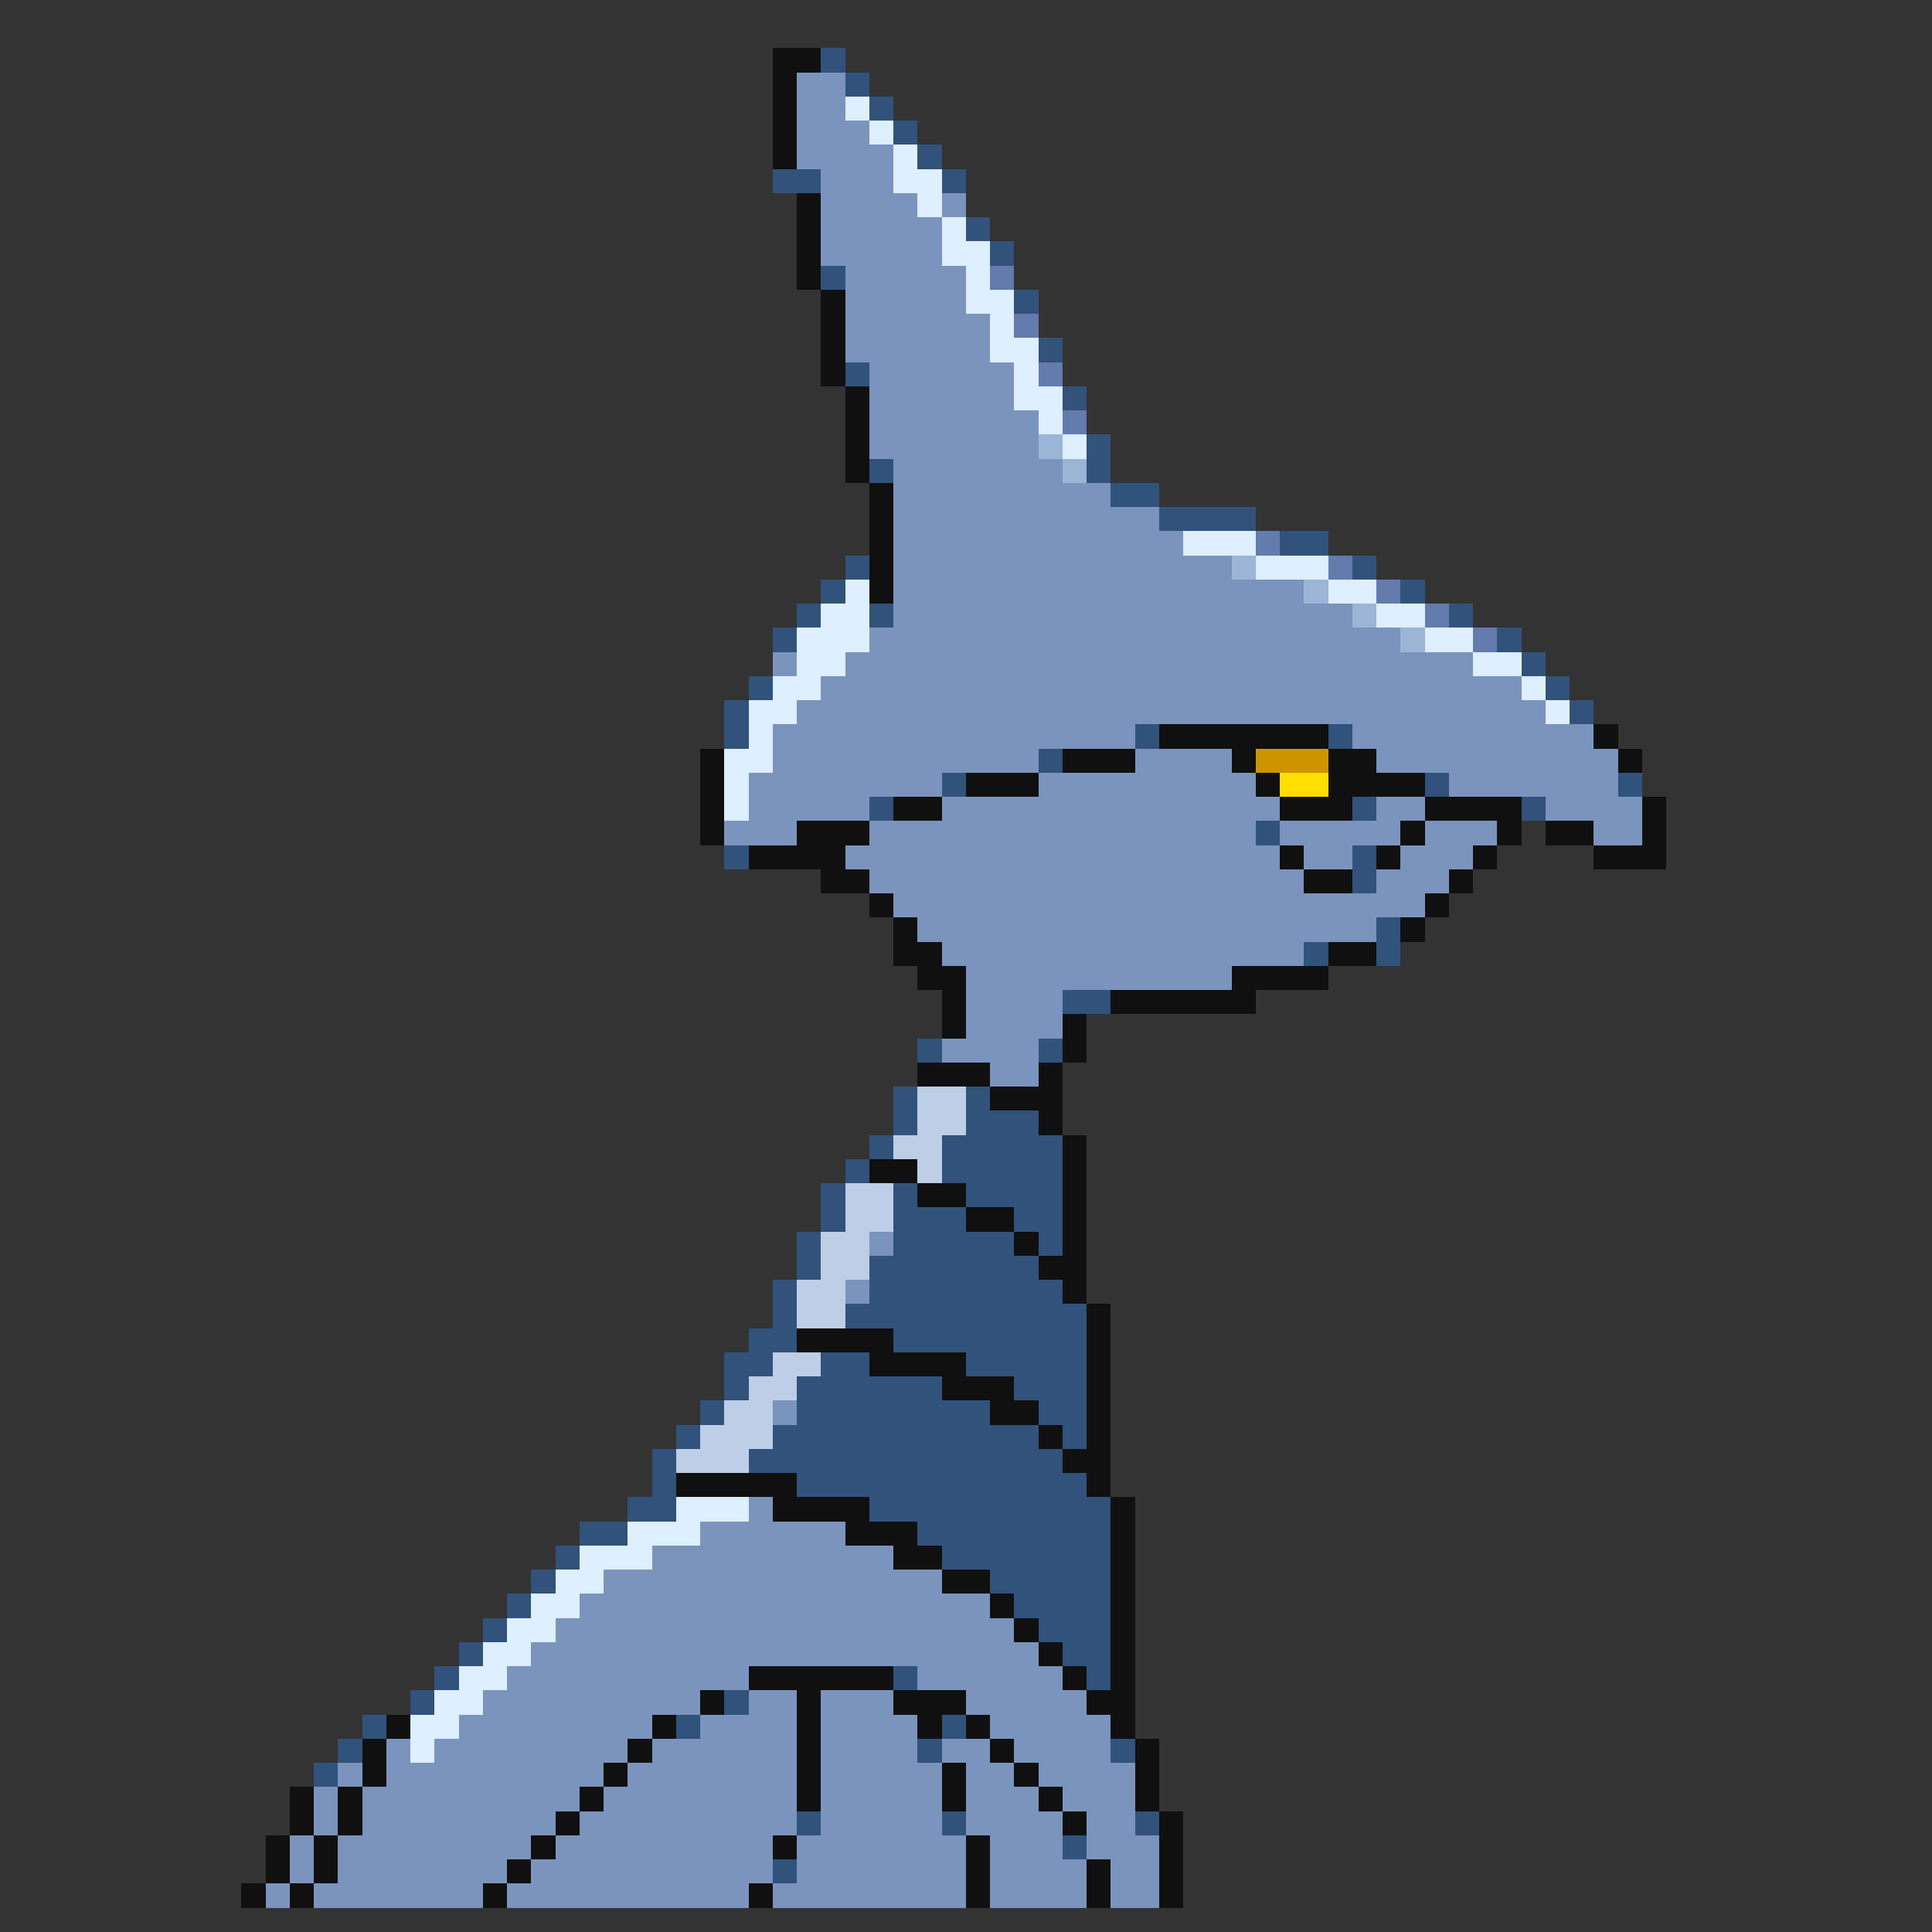 <svg xmlns="http://www.w3.org/2000/svg" viewBox="0 -0.5 80 80" shape-rendering="crispEdges">
<rect x="0" y="-0.5" width="80" height="80" fill="#333333" stroke="none"/>
<path stroke="#101010" d="M32 2h2M32 3h1M32 4h1M32 5h1M32 6h1M33 8h1M33 9h1M33 10h1M33 11h1M34 12h1M34 13h1M34 14h1M34 15h1M35 16h1M35 17h1M35 18h1M35 19h1M36 20h1M36 21h1M36 22h1M36 23h1M36 24h1M48 30h7M66 30h1M29 31h1M44 31h3M51 31h1M55 31h2M67 31h1M29 32h1M40 32h3M52 32h1M55 32h4M29 33h1M37 33h2M53 33h3M59 33h4M68 33h1M29 34h1M33 34h3M58 34h1M62 34h1M64 34h2M68 34h1M31 35h4M53 35h1M57 35h1M61 35h1M66 35h3M34 36h2M54 36h2M60 36h1M36 37h1M59 37h1M37 38h1M58 38h1M37 39h2M55 39h2M38 40h2M51 40h4M39 41h1M46 41h6M39 42h1M44 42h1M44 43h1M38 44h3M43 44h1M41 45h3M43 46h1M44 47h1M36 48h2M44 48h1M38 49h2M44 49h1M40 50h2M44 50h1M42 51h1M44 51h1M43 52h2M44 53h1M45 54h1M33 55h4M45 55h1M36 56h4M45 56h1M39 57h3M45 57h1M41 58h2M45 58h1M43 59h1M45 59h1M44 60h2M28 61h5M45 61h1M32 62h4M46 62h1M35 63h3M46 63h1M37 64h2M46 64h1M39 65h2M46 65h1M41 66h1M46 66h1M42 67h1M46 67h1M43 68h1M46 68h1M31 69h6M44 69h1M46 69h1M29 70h1M33 70h1M37 70h3M45 70h2M16 71h1M27 71h1M33 71h1M38 71h1M40 71h1M46 71h1M15 72h1M26 72h1M33 72h1M41 72h1M47 72h1M15 73h1M25 73h1M33 73h1M39 73h1M42 73h1M47 73h1M12 74h1M14 74h1M24 74h1M33 74h1M39 74h1M43 74h1M47 74h1M12 75h1M14 75h1M23 75h1M44 75h1M48 75h1M11 76h1M13 76h1M22 76h1M32 76h1M40 76h1M48 76h1M11 77h1M13 77h1M21 77h1M40 77h1M45 77h1M48 77h1M10 78h1M12 78h1M20 78h1M31 78h1M40 78h1M45 78h1M48 78h1" />
<path stroke="#31527b" d="M34 2h1M35 3h1M36 4h1M37 5h1M38 6h1M32 7h2M39 7h1M40 9h1M41 10h1M34 11h1M42 12h1M43 14h1M35 15h1M44 16h1M45 18h1M36 19h1M45 19h1M46 20h2M48 21h4M53 22h2M35 23h1M56 23h1M34 24h1M58 24h1M33 25h1M36 25h1M60 25h1M32 26h1M62 26h1M63 27h1M31 28h1M64 28h1M30 29h1M65 29h1M30 30h1M47 30h1M55 30h1M43 31h1M39 32h1M59 32h1M67 32h1M36 33h1M56 33h1M63 33h1M52 34h1M30 35h1M56 35h1M56 36h1M57 38h1M54 39h1M57 39h1M44 41h2M38 43h1M43 43h1M37 45h1M40 45h1M37 46h1M40 46h3M36 47h1M39 47h5M35 48h1M39 48h5M34 49h1M37 49h1M40 49h4M34 50h1M37 50h3M42 50h2M33 51h1M37 51h5M43 51h1M33 52h1M36 52h7M32 53h1M36 53h8M32 54h1M35 54h10M31 55h2M37 55h8M30 56h2M34 56h2M40 56h5M30 57h1M33 57h6M42 57h3M29 58h1M33 58h8M43 58h2M28 59h1M32 59h11M44 59h1M27 60h1M31 60h13M27 61h1M33 61h12M26 62h2M36 62h10M24 63h2M38 63h8M23 64h1M39 64h7M22 65h1M41 65h5M21 66h1M42 66h4M20 67h1M43 67h3M19 68h1M44 68h2M18 69h1M37 69h1M45 69h1M17 70h1M30 70h1M15 71h1M28 71h1M39 71h1M14 72h1M38 72h1M46 72h1M13 73h1M33 75h1M39 75h1M47 75h1M44 76h1M32 77h1" />
<path stroke="#7b94bd" d="M33 3h2M33 4h2M33 5h3M33 6h4M34 7h3M34 8h4M39 8h1M34 9h5M34 10h5M35 11h5M35 12h5M35 13h6M35 14h6M36 15h6M36 16h6M36 17h7M36 18h7M37 19h7M37 20h9M37 21h11M37 22h12M37 23h14M37 24h17M37 25h19M36 26h22M32 27h1M35 27h26M34 28h29M33 29h31M32 30h15M56 30h10M32 31h11M47 31h4M57 31h10M31 32h8M43 32h9M60 32h7M31 33h5M39 33h14M57 33h2M64 33h4M30 34h3M36 34h16M53 34h5M59 34h3M66 34h2M35 35h18M54 35h2M58 35h3M36 36h18M57 36h3M37 37h22M38 38h19M39 39h15M40 40h11M40 41h4M40 42h4M39 43h4M41 44h2M36 51h1M35 53h1M32 58h1M31 62h1M29 63h6M27 64h10M25 65h14M24 66h17M23 67h19M22 68h21M21 69h10M38 69h6M20 70h9M31 70h2M34 70h3M40 70h5M19 71h8M29 71h4M34 71h4M41 71h5M16 72h1M18 72h8M27 72h6M34 72h4M39 72h2M42 72h4M14 73h1M16 73h9M26 73h7M34 73h5M40 73h2M43 73h4M13 74h1M15 74h9M25 74h8M34 74h5M40 74h3M44 74h3M13 75h1M15 75h8M24 75h9M34 75h5M40 75h4M45 75h2M12 76h1M14 76h8M23 76h9M33 76h7M41 76h3M45 76h3M12 77h1M14 77h7M22 77h10M33 77h7M41 77h4M46 77h2M11 78h1M13 78h7M21 78h10M32 78h8M41 78h4M46 78h2" />
<path stroke="#deefff" d="M35 4h1M36 5h1M37 6h1M37 7h2M38 8h1M39 9h1M39 10h2M40 11h1M40 12h2M41 13h1M41 14h2M42 15h1M42 16h2M43 17h1M44 18h1M49 22h3M52 23h3M35 24h1M55 24h2M34 25h2M57 25h2M33 26h3M59 26h2M33 27h2M61 27h2M32 28h2M63 28h1M31 29h2M64 29h1M31 30h1M30 31h2M30 32h1M30 33h1M28 62h3M26 63h3M24 64h3M23 65h2M22 66h2M21 67h2M20 68h2M19 69h2M18 70h2M17 71h2M17 72h1" />
<path stroke="#637bad" d="M41 11h1M42 13h1M43 15h1M44 17h1M52 22h1M55 23h1M57 24h1M59 25h1M61 26h1" />
<path stroke="#9cb5d6" d="M43 18h1M44 19h1M51 23h1M54 24h1M56 25h1M58 26h1" />
<path stroke="#ce9400" d="M52 31h3" />
<path stroke="#ffde00" d="M53 32h2" />
<path stroke="#bdcee6" d="M38 45h2M38 46h2M37 47h2M38 48h1M35 49h2M35 50h2M34 51h2M34 52h2M33 53h2M33 54h2M32 56h2M31 57h2M30 58h2M29 59h3M28 60h3" />
</svg>